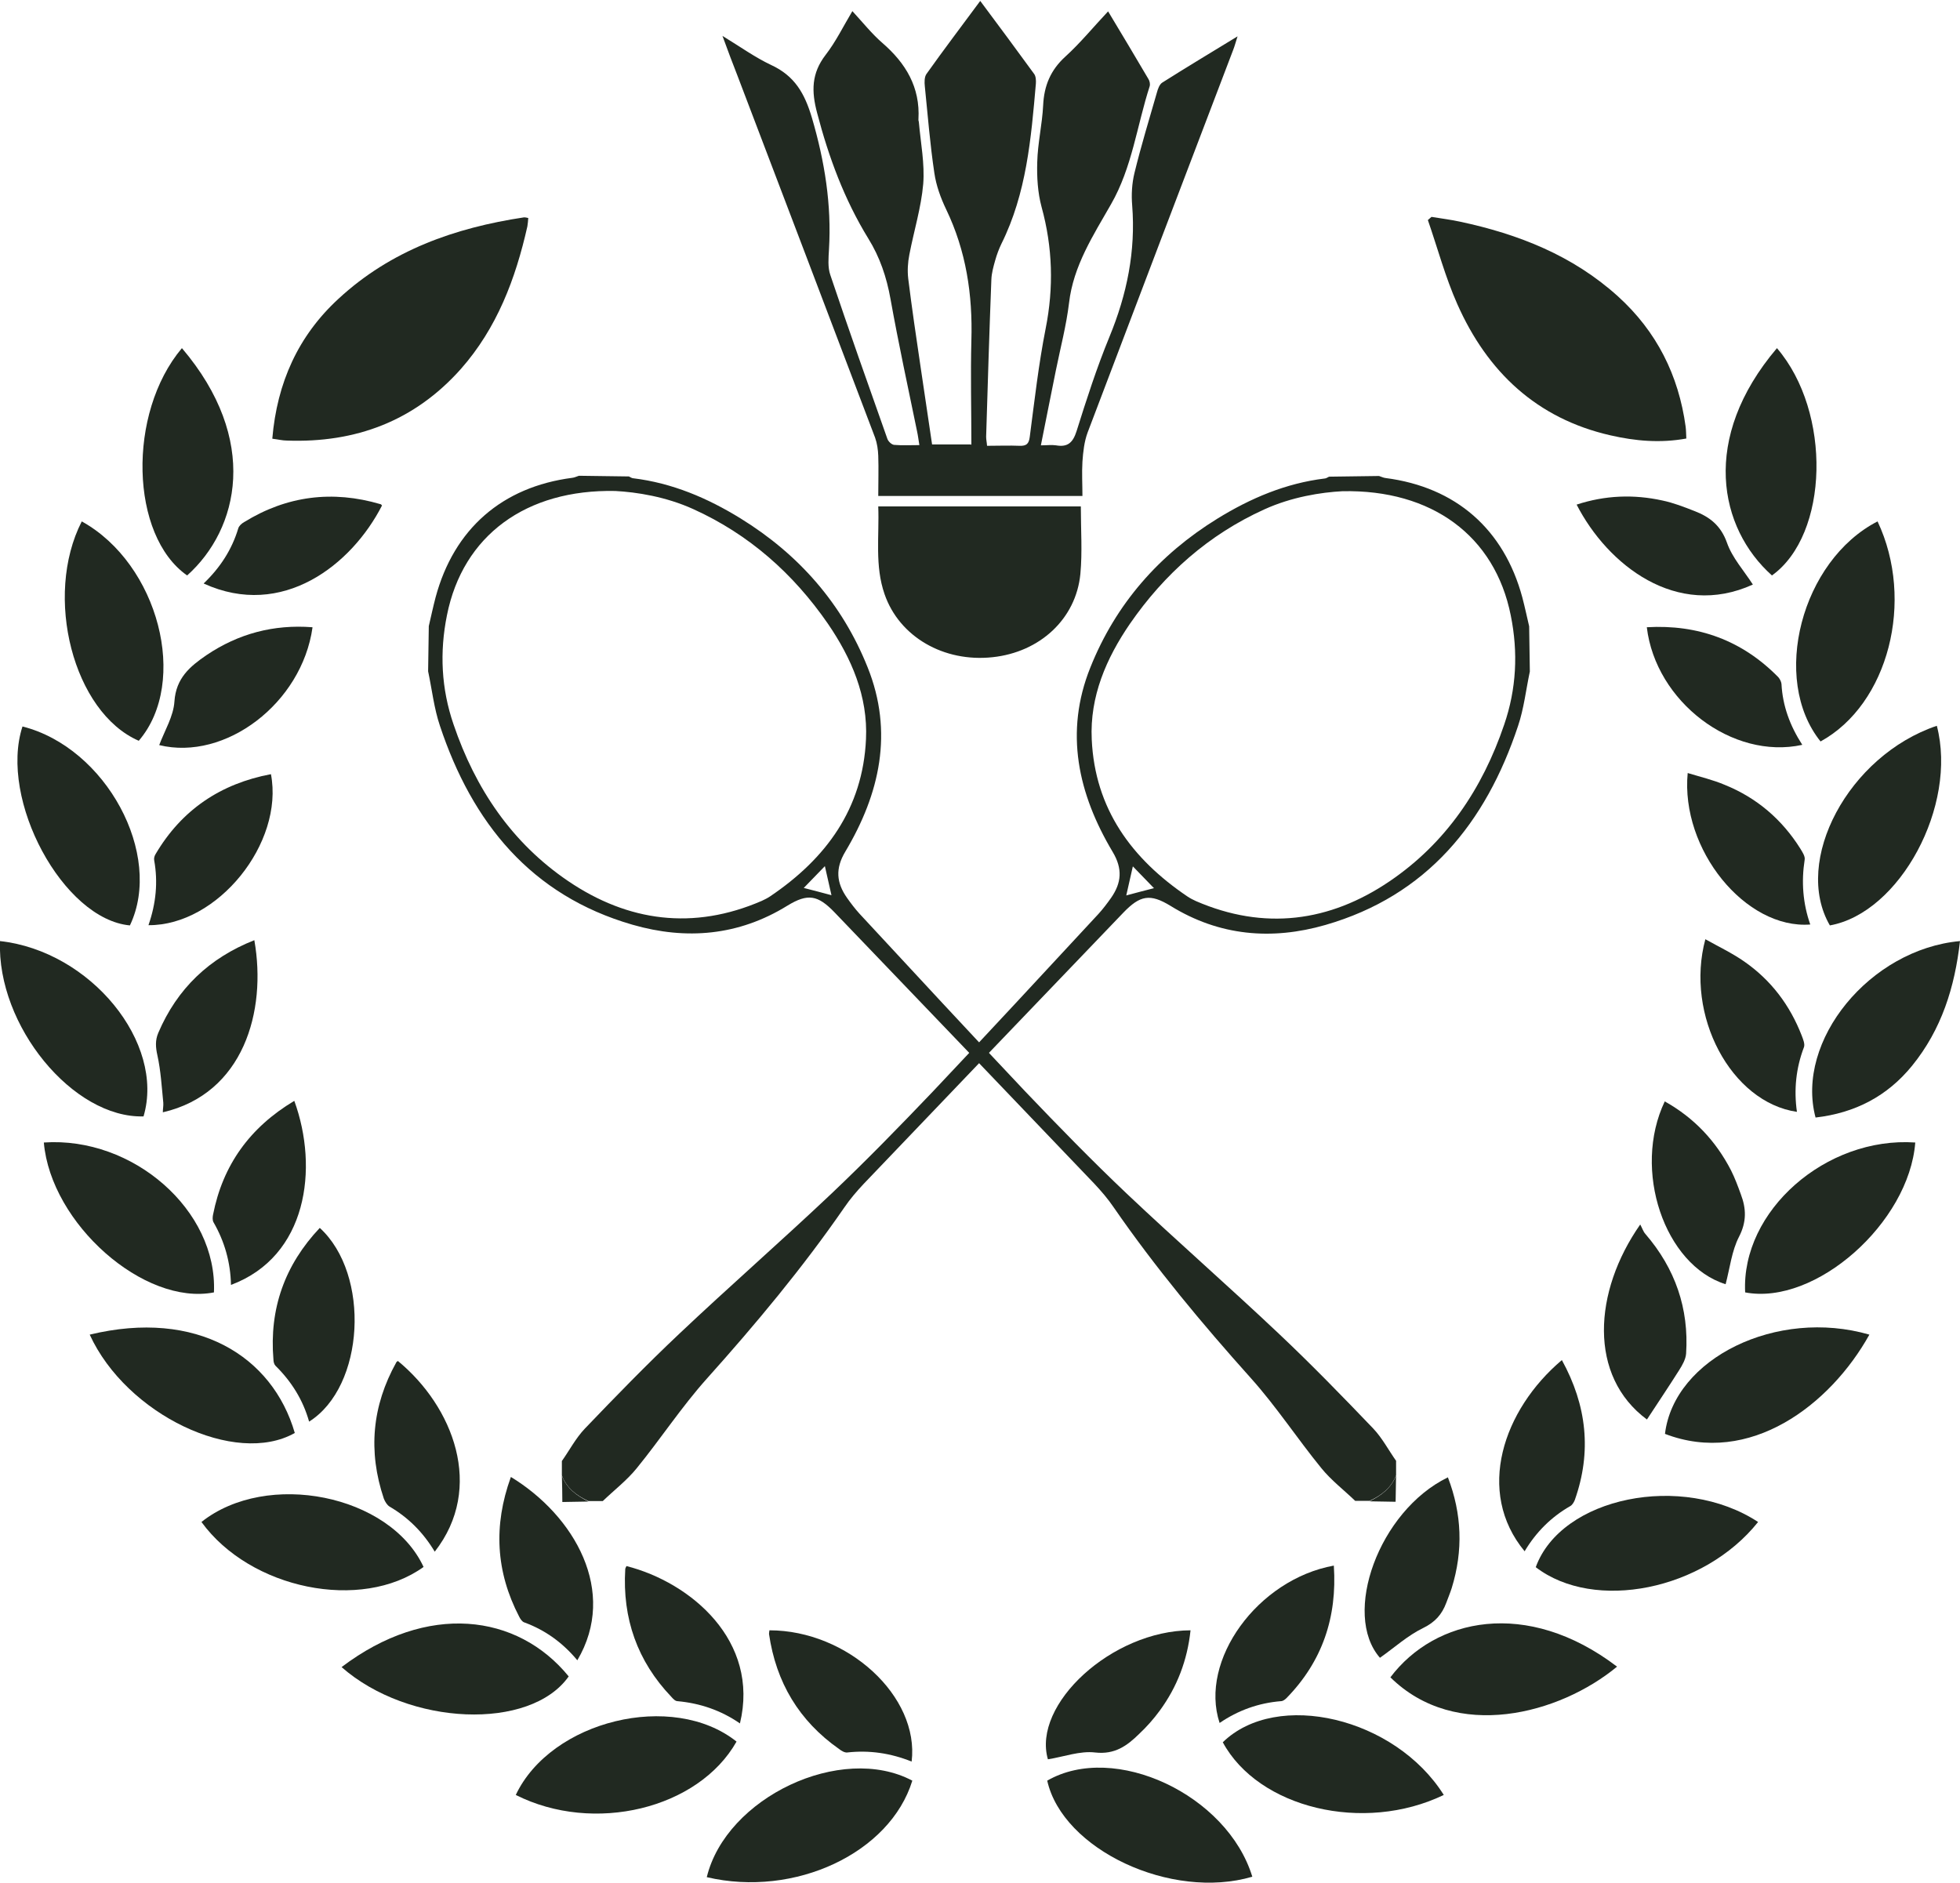 <?xml version="1.0" encoding="UTF-8"?>
<svg id="a" data-name="Layer 1" xmlns="http://www.w3.org/2000/svg" viewBox="0 0 863 829.1">
  <g>
    <path d="m119.9,193.1c2.1-24.6,11.4-45.2,29.1-61.5,23.1-21.4,51.3-31.3,81.8-35.9.5,0,.9.1,1.8.3-.1,1.3-.2,2.5-.4,3.7-5.2,23.1-13.4,44.8-29.3,62.8-20.4,22.9-46.3,32.6-76.6,31.5-1.9,0-3.8-.5-6.3-.8Z" style="fill: #212921;"/>
    <path d="m630.3,95.5c4.2.7,8.3,1.2,12.5,2.1,25.8,5.5,49.7,14.9,69.6,32.9,17,15.4,26.7,34.7,29.8,57.4.2,1.6.2,3.2.3,5.2-11.5,2.1-22.5,1.1-33.4-1.4-32.5-7.4-54.2-28-67.4-57.7-5.3-11.9-8.7-24.7-13-37.1.5-.5,1.1-.9,1.6-1.4Z" style="fill: #212921;"/>
    <path d="m461.1,784.1c29.6-17.1,79.3,6.2,90.3,42.3-35.7,10.5-83.5-11.9-90.3-42.3Z" style="fill: #212921;"/>
    <path d="m401.7,784.1c-9.8,31.9-51.8,51.6-90.5,42.5,8.5-35.1,59.2-59.1,90.5-42.5Z" style="fill: #212921;"/>
    <path d="m94.2,569.1c-30.8,6-71.8-30.3-74.9-66,39.3-2.7,76.5,29.9,74.9,66Z" style="fill: #212921;"/>
    <path d="m823.1,587.7c-17.3,31.1-52.8,58-90,43.7,4-33.3,49.3-55.5,90-43.7Z" style="fill: #212921;"/>
    <path d="m39.5,587.7c47.2-11.4,80.5,9.5,90.3,43.3-26.1,14.8-74.1-8-90.3-43.3Z" style="fill: #212921;"/>
    <path d="m774.1,670.2c-24,30.1-72.1,39.7-97.9,19.9,11.2-30.9,64.5-41.8,97.9-19.9Z" style="fill: #212921;"/>
    <path d="m768.4,569.1c-1.8-35.9,35.6-68.7,74.9-66-2.7,35.3-43.9,71.9-74.9,66Z" style="fill: #212921;"/>
    <path d="m782.4,153.3c24.2,28.2,22.9,82.1-2.2,100.1-23.3-20.8-31.6-60.3,2.2-100.1Z" style="fill: #212921;"/>
    <path d="m36,229.6c33.8,18.7,47.3,70.7,25.1,96.6-28.8-12.5-42-63.6-25.1-96.6Z" style="fill: #212921;"/>
    <path d="m186.5,690c-27.5,19.8-76.3,9.8-97.8-19.8,28.8-22.9,83-12.1,97.8,19.8Z" style="fill: #212921;"/>
    <path d="m80.1,153.3c34.3,40.3,25.1,79.7,2.3,100.1-25.1-17.5-26.5-71.4-2.3-100.1Z" style="fill: #212921;"/>
    <path d="m9.9,319.9c36.8,9.3,62.2,56.4,47.3,87.6-29.4-2.7-57.8-55.3-47.3-87.6Z" style="fill: #212921;"/>
    <path d="m852.8,319.6c9.2,35.2-16.3,82.4-47.1,87.9-16.5-28.4,8.2-74.8,47.1-87.9Z" style="fill: #212921;"/>
    <path d="m324.3,766.9c-16.8,29.7-62.9,40.8-97.2,23.5,15.5-32.8,69.1-45.9,97.2-23.5Z" style="fill: #212921;"/>
    <path d="m801.6,326.5c-22.1-27.5-8.4-79.7,25.1-96.9,16.5,34.9,4.8,80.5-25.1,96.9Z" style="fill: #212921;"/>
    <path d="m150.4,734.1c37.7-28.6,77.4-23.6,100,4.1-16.9,24-70.4,21.9-100-4.1Z" style="fill: #212921;"/>
    <path d="m712,733.9c-25.4,21-71,33.1-99.8,4.7,19.6-26,60-35,99.8-4.7Z" style="fill: #212921;"/>
    <path d="m635.7,790.4c-35.3,17-81.6,5.8-97.3-23.2,23.8-23.2,75.9-10.9,97.3,23.2Z" style="fill: #212921;"/>
    <path d="m799.4,492.1c-9-33.8,23.9-74.1,63.6-77.7-2.3,20.3-8.1,38.9-21.1,54.9-10.9,13.4-25.1,20.8-42.5,22.8Z" style="fill: #212921;"/>
    <path d="m0,414.4c39.9,4.4,72.8,44.8,63.2,77.2C32.2,492.5-1.4,451.7,0,414.4Z" style="fill: #212921;"/>
    <path d="m587.3,689.5c1.5,22.7-5.1,42.1-20.8,58.2-.7.7-1.6,1.4-2.5,1.4-9.8.8-18.8,4-27,9.6-9.1-27.5,16.7-63.2,50.3-69.3Z" style="fill: #212921;"/>
    <path d="m275.8,689.6c28.4,7.2,58.8,33,50,69.3-8.4-5.8-17.6-8.9-27.5-9.8-1,0-2-1.1-2.7-1.9-15-15.7-21.6-34.6-20.3-56.2,0-.4.3-.9.5-1.3Z" style="fill: #212921;"/>
    <path d="m750.9,413.6c5.9,3.3,11.8,6.1,17.1,9.8,11.8,8.2,20.1,19.2,25.3,32.6.6,1.6,1.5,3.7,1,5.1-3.5,9.2-4.5,18.7-3.1,28.5-29-4.2-49.4-42.5-40.3-76.1Z" style="fill: #212921;"/>
    <path d="m112,414.1c5.5,31.2-4.8,67.5-40.3,75.7,0-1.5.3-2.9.2-4.2-.7-7-1.1-14.1-2.6-20.9-.8-3.6-1-6.6.4-9.9,8.3-19.4,22.3-32.9,42.3-40.8Z" style="fill: #212921;"/>
    <path d="m129.6,484.8c10.8,29.7,5.7,68.5-27.9,81-.2-9.9-2.8-19.1-7.7-27.6-.5-.9-.4-2.3-.2-3.3,4.3-21.9,16.2-38.4,35.7-50.1Z" style="fill: #212921;"/>
    <path d="m225,650.4c28,17.1,47.1,50.4,29.2,80.7-6.4-7.7-14.1-13.3-23.4-16.7-.9-.3-1.7-1.5-2.2-2.5-10.3-19.8-11.4-40.1-3.7-61.4Z" style="fill: #212921;"/>
    <path d="m637.5,650.5c6.2,16.1,6.8,32.3,1.7,48.8-.7,2.2-1.6,4.3-2.4,6.5-1.9,5.1-4.9,8.5-10.2,11.1-6.8,3.3-12.6,8.6-19,13.1-16.8-19.2-.5-64.6,29.8-79.4Z" style="fill: #212921;"/>
    <path d="m759.8,565.5c-26.9-8.4-41.2-50.3-26.8-80.5,12.9,7.2,22.5,17.4,29.2,30.4,1.7,3.4,3,6.9,4.3,10.5,2.4,6.3,2.6,12.1-.8,18.7-3.2,6.2-4,13.7-5.9,20.9Z" style="fill: #212921;"/>
    <path d="m191.5,683.4c-5.2-8.7-11.8-15.2-20-20-1.1-.7-2-2.2-2.5-3.5-7-20.8-5.2-40.8,5.5-60,.1-.3.5-.4.7-.6,24.3,20,38.3,55.8,16.2,84Z" style="fill: #212921;"/>
    <path d="m687.7,598.9c11,20,13.2,40.4,5.7,61.6-.4,1-1.1,2.2-2,2.7-8.4,4.8-15.1,11.5-20.1,19.9-21.7-26.2-9.5-62.3,16.4-84.2Z" style="fill: #212921;"/>
    <path d="m524.2,717.9c-1.4,13.2-5.9,24.9-13.5,35.3-2.7,3.7-5.8,7.2-9.1,10.3-5.3,5.2-10.7,9.2-19.4,8.2-6.7-.8-13.8,1.9-20.8,3-7-24.1,28.1-56.7,62.9-56.8Z" style="fill: #212921;"/>
    <path d="m793.5,328c-30.7,6.7-64.5-19-68.4-51.8,22.6-1.3,42,5.8,57.9,22,.7.8,1.3,2,1.4,3,.5,9.6,3.7,18.3,9.1,26.7Z" style="fill: #212921;"/>
    <path d="m137.6,276.3c-4.7,33.4-38.4,58.9-67.5,51.8,2.4-6.4,6.3-12.7,6.7-19.2.7-10.3,6.8-15.4,14.1-20.4,14.1-9.5,29.6-13.6,46.6-12.3Z" style="fill: #212921;"/>
    <path d="m338.8,717.9c34.4,0,66.1,29.1,62.6,57.8-9.2-3.7-18.6-5.1-28.4-4-1.1.1-2.5-.7-3.5-1.5-17.7-12.4-27.8-29.4-30.9-50.7,0-.4.1-.9.2-1.7Z" style="fill: #212921;"/>
    <path d="m797.1,407.1c-28.5,2.2-57.2-33-54-66.7,5.6,1.7,11.1,3,16.3,5.2,14.1,5.7,25.2,15.2,33.3,28.1.9,1.5,2.2,3.4,1.9,4.9-1.5,9.7-.8,19.2,2.5,28.6Z" style="fill: #212921;"/>
    <path d="m725.2,625.1c-25.9-19.1-23.7-56.3-3-85.9.9,1.6,1.3,3.1,2.3,4.2,13.1,15.2,19.2,32.8,17.9,52.7-.2,2.5-1.7,5.1-3.1,7.3-4.6,7.3-9.4,14.4-14.1,21.6Z" style="fill: #212921;"/>
    <path d="m65.4,407.3c3.3-9.5,4.2-18.9,2.5-28.4-.2-.9.1-2,.6-2.8,11.5-19.5,28.6-31,50.8-35.2,5.8,30.4-23.5,66.7-53.9,66.5Z" style="fill: #212921;"/>
    <path d="m136.1,626c-2.7-9.6-7.8-17.7-14.8-24.6-.6-.6-.9-1.8-.9-2.7-1.9-22.4,5-41.7,20.4-58,22.4,20.5,19.8,69.9-4.7,85.3Z" style="fill: #212921;"/>
    <path d="m89.7,256.9c7.3-7,12.4-14.9,15.2-24.2.3-1.1,1.5-2.2,2.6-2.8,18.8-11.6,38.9-14.1,60-7.9.3,0,.5.4.7.6-13.4,26.2-43.9,50.1-78.4,34.4Z" style="fill: #212921;"/>
    <path d="m771.8,257.4c-33.6,15.3-64-8.7-77.6-35.2,12.5-4.1,25.1-4.6,37.8-1.8,4.8,1,9.4,2.8,14,4.6,6.8,2.6,11.7,6.4,14.4,14,2.3,6.6,7.4,12.2,11.4,18.4Z" style="fill: #212921;"/>
  </g>
  <g>
    <path d="m427.6,195.7h-17.2c-1.7-11.5-3.4-23-5.1-34.4-1.9-12.8-3.8-25.7-5.4-38.6-.4-3.5-.2-7.1.5-10.6,2-10.4,5.2-20.7,6.1-31.1.7-8.9-1.1-18-1.9-27,0-.5-.3-1-.2-1.5.8-14.1-5.6-24.7-15.9-33.6-4.6-4-8.5-8.9-13.2-14-4,6.7-7.3,13.5-11.8,19.3-6.2,8.1-6.3,15.9-3.7,25.6,5.1,19.5,12,38.1,22.5,55.2,5.1,8.2,8.1,17.1,9.8,26.7,3.5,19.5,7.7,38.9,11.7,58.3.4,1.8.6,3.6,1,6-4,0-7.6.2-11.1-.1-1.1-.1-2.6-1.5-3-2.7-8.5-24-17-48-25.1-72.1-1.2-3.4-.8-7.5-.6-11.2,1.2-19.8-1.9-38.9-7.5-58-3.2-10.8-7.6-18.5-18-23.3-7-3.3-13.4-7.9-21.4-12.8,2.5,6.8,4.5,12.2,6.6,17.5,20.2,53.1,40.5,106.3,60.6,159.4.9,2.5,1.3,5.3,1.4,8,.2,5.8,0,11.5,0,17.7h89.9c0-5-.3-10.1,0-15.1.3-4.3.8-8.9,2.3-12.9,21.3-56.2,42.7-112.4,64.1-168.5.6-1.5,1-3.1,1.9-5.9-11.8,7.2-22.6,13.7-33.2,20.4-1.2.8-1.9,2.8-2.3,4.3-3.4,11.8-7,23.6-9.9,35.5-1.1,4.5-1.4,9.5-1,14.2,1.6,20.2-2.3,39.2-10,57.9-5.6,13.6-10.1,27.6-14.5,41.6-1.6,5-3.9,7.1-9,6.2-2-.3-4,0-6.7,0,2.3-11.4,4.4-22.2,6.6-33,2-9.9,4.6-19.7,5.8-29.7,1.9-16.4,10.7-29.8,18.5-43.5,9.3-16.2,11.4-34.6,17-51.9.3-1,0-2.4-.6-3.3-5.7-9.7-11.5-19.4-17.7-29.7-6.5,6.9-12.2,13.9-18.8,19.9-6.5,5.9-9.4,12.8-9.8,21.5-.4,8.3-2.4,16.6-2.6,25-.2,6.5.2,13.4,1.9,19.7,4.9,17.8,5.4,35.5,1.8,53.6-3.1,15.7-4.9,31.7-7,47.7-.4,3.1-1.5,4-4.5,3.9-4.6-.2-9.2,0-14.3,0-.1-1.5-.4-2.7-.4-4,.7-23.1,1.4-46.1,2.3-69.2.1-2.8.9-5.7,1.7-8.5.7-2.5,1.6-4.9,2.7-7.2,11.1-22.3,13.1-46.5,15.2-70.6.1-1.4,0-3.3-.8-4.3-7.7-10.6-15.5-21.1-23.7-32.1-8.2,11.1-16.1,21.5-23.7,32.2-.9,1.3-.9,3.6-.7,5.4,1.3,12.8,2.3,25.5,4.2,38.2.8,5.5,2.8,11,5.2,16,8.8,18.3,11.7,37.6,11.1,57.7-.4,15.2,0,30.4,0,46.2Z" style="fill: #212921;"/>
    <path d="m475.9,223h-89.2c.5,13.1-1.6,26.1,2.8,38.7,6.5,18.7,26,30,47.5,27.7,20.9-2.2,36.8-16.9,38.7-36.7.9-9.6.2-19.4.2-29.7Z" style="fill: #212921;"/>
  </g>
  <g>
    <path d="m247.3,643.5c3.4-4.8,6.2-10.2,10.2-14.4,13.5-14.1,27.2-28.2,41.4-41.6,22.1-20.9,45-40.9,67.1-61.8,15.3-14.5,30.1-29.7,44.7-45,24.5-25.9,48.7-52.1,73-78.3,2-2.2,3.8-4.6,5.5-7,4.6-6.6,5.2-12.8.7-20.3-15.2-25.5-21.3-52.6-9.8-81.2,11.2-28,30.3-49.7,55.9-65.5,14.6-9,30.1-15.6,47.3-17.7.6,0,1.2-.5,1.9-.8,7.3-.1,14.7-.2,22-.3,1,.3,1.9.8,2.9.9,30.9,4,52.1,22.5,60.2,52.6,1.1,4.2,2,8.4,3,12.7.1,6.6.2,13.3.3,19.9-1.7,8-2.6,16.3-5.2,24-14.2,42.7-40.1,74.7-84.8,87.6-23.6,6.8-46.7,4.9-68.2-8.4-9-5.5-13.4-4.7-20.8,3-38.1,39.7-76.2,79.5-114.3,119.4-3.1,3.3-6.1,6.8-8.6,10.5-18.3,26.5-38.9,51.2-60.4,75.2-11.2,12.5-20.4,26.6-31,39.6-4.3,5.3-9.9,9.6-14.9,14.4h-6.3c-5.2-2.4-9.6-5.7-11.7-11.3v-6.3Zm343.8-427.2c-9.4.5-22.3,2.5-34.4,8-24.5,11.1-44,28.4-59.2,50.4-10.4,15.2-17.7,32-16.8,50.9,1.4,30.6,17.6,52.6,42.2,69.2,1.2.8,2.4,1.4,3.7,2,30,13,58.8,9.2,85.2-8.7,24.8-16.8,40.9-40.7,50.5-69,5.4-15.7,6.2-31.8,2.9-48.1-7-35.1-34.8-55.5-74.1-54.7Zm-95.2,178c4.5-1.2,8.2-2.2,12.2-3.2-3.3-3.4-6.2-6.4-9.3-9.6-1,4.3-1.9,8.3-2.9,12.8Z" style="fill: #212921;"/>
    <path d="m247.4,649.8c2.1,5.6,6.6,8.9,11.7,11.4l-11.5.2c0-3.8-.1-7.7-.2-11.5Z" style="fill: #212921;"/>
  </g>
  <g>
    <path d="m614.8,643.4c-3.4-4.8-6.2-10.2-10.2-14.4-13.5-14.1-27.2-28.2-41.4-41.6-22.1-20.9-45-40.9-67.1-61.8-15.3-14.5-30.1-29.7-44.7-45-24.5-25.9-48.7-52.1-73-78.3-2-2.2-3.8-4.6-5.5-7-4.6-6.6-5.2-12.8-.7-20.3,15.2-25.5,21.3-52.6,9.8-81.2-11.2-28-30.3-49.7-55.9-65.5-14.6-9-30.1-15.6-47.3-17.7-.6,0-1.2-.5-1.9-.8-7.3-.1-14.7-.2-22-.3-1,.3-1.9.8-2.9.9-30.9,4-52.1,22.5-60.2,52.6-1.1,4.2-2,8.4-3,12.7-.1,6.6-.2,13.3-.3,19.9,1.7,8,2.6,16.3,5.2,24,14.2,42.7,40.1,74.7,84.8,87.6,23.6,6.8,46.7,4.9,68.2-8.4,9-5.5,13.4-4.7,20.8,3,38.1,39.7,76.2,79.5,114.3,119.4,3.1,3.3,6.1,6.8,8.6,10.5,18.3,26.5,38.9,51.2,60.4,75.2,11.2,12.5,20.4,26.6,31,39.6,4.3,5.3,9.9,9.6,14.9,14.4h6.3c5.2-2.4,9.6-5.7,11.7-11.3v-6.3ZM270.9,216.2c9.4.5,22.3,2.5,34.4,8,24.5,11.1,44,28.4,59.2,50.4,10.4,15.2,17.7,32,16.8,50.9-1.4,30.6-17.6,52.6-42.2,69.2-1.2.8-2.4,1.4-3.7,2-30,13-58.8,9.2-85.2-8.7-24.8-16.8-40.9-40.7-50.5-69-5.4-15.7-6.2-31.8-2.9-48.1,7-35.1,34.8-55.5,74.1-54.7Zm95.2,178c-4.5-1.2-8.2-2.2-12.2-3.2,3.3-3.4,6.2-6.4,9.3-9.6,1,4.3,1.9,8.3,2.9,12.8Z" style="fill: #212921;"/>
    <path d="m614.7,649.7c-2.1,5.6-6.6,8.9-11.7,11.4l11.5.2.2-11.5Z" style="fill: #212921;"/>
  </g>
</svg>